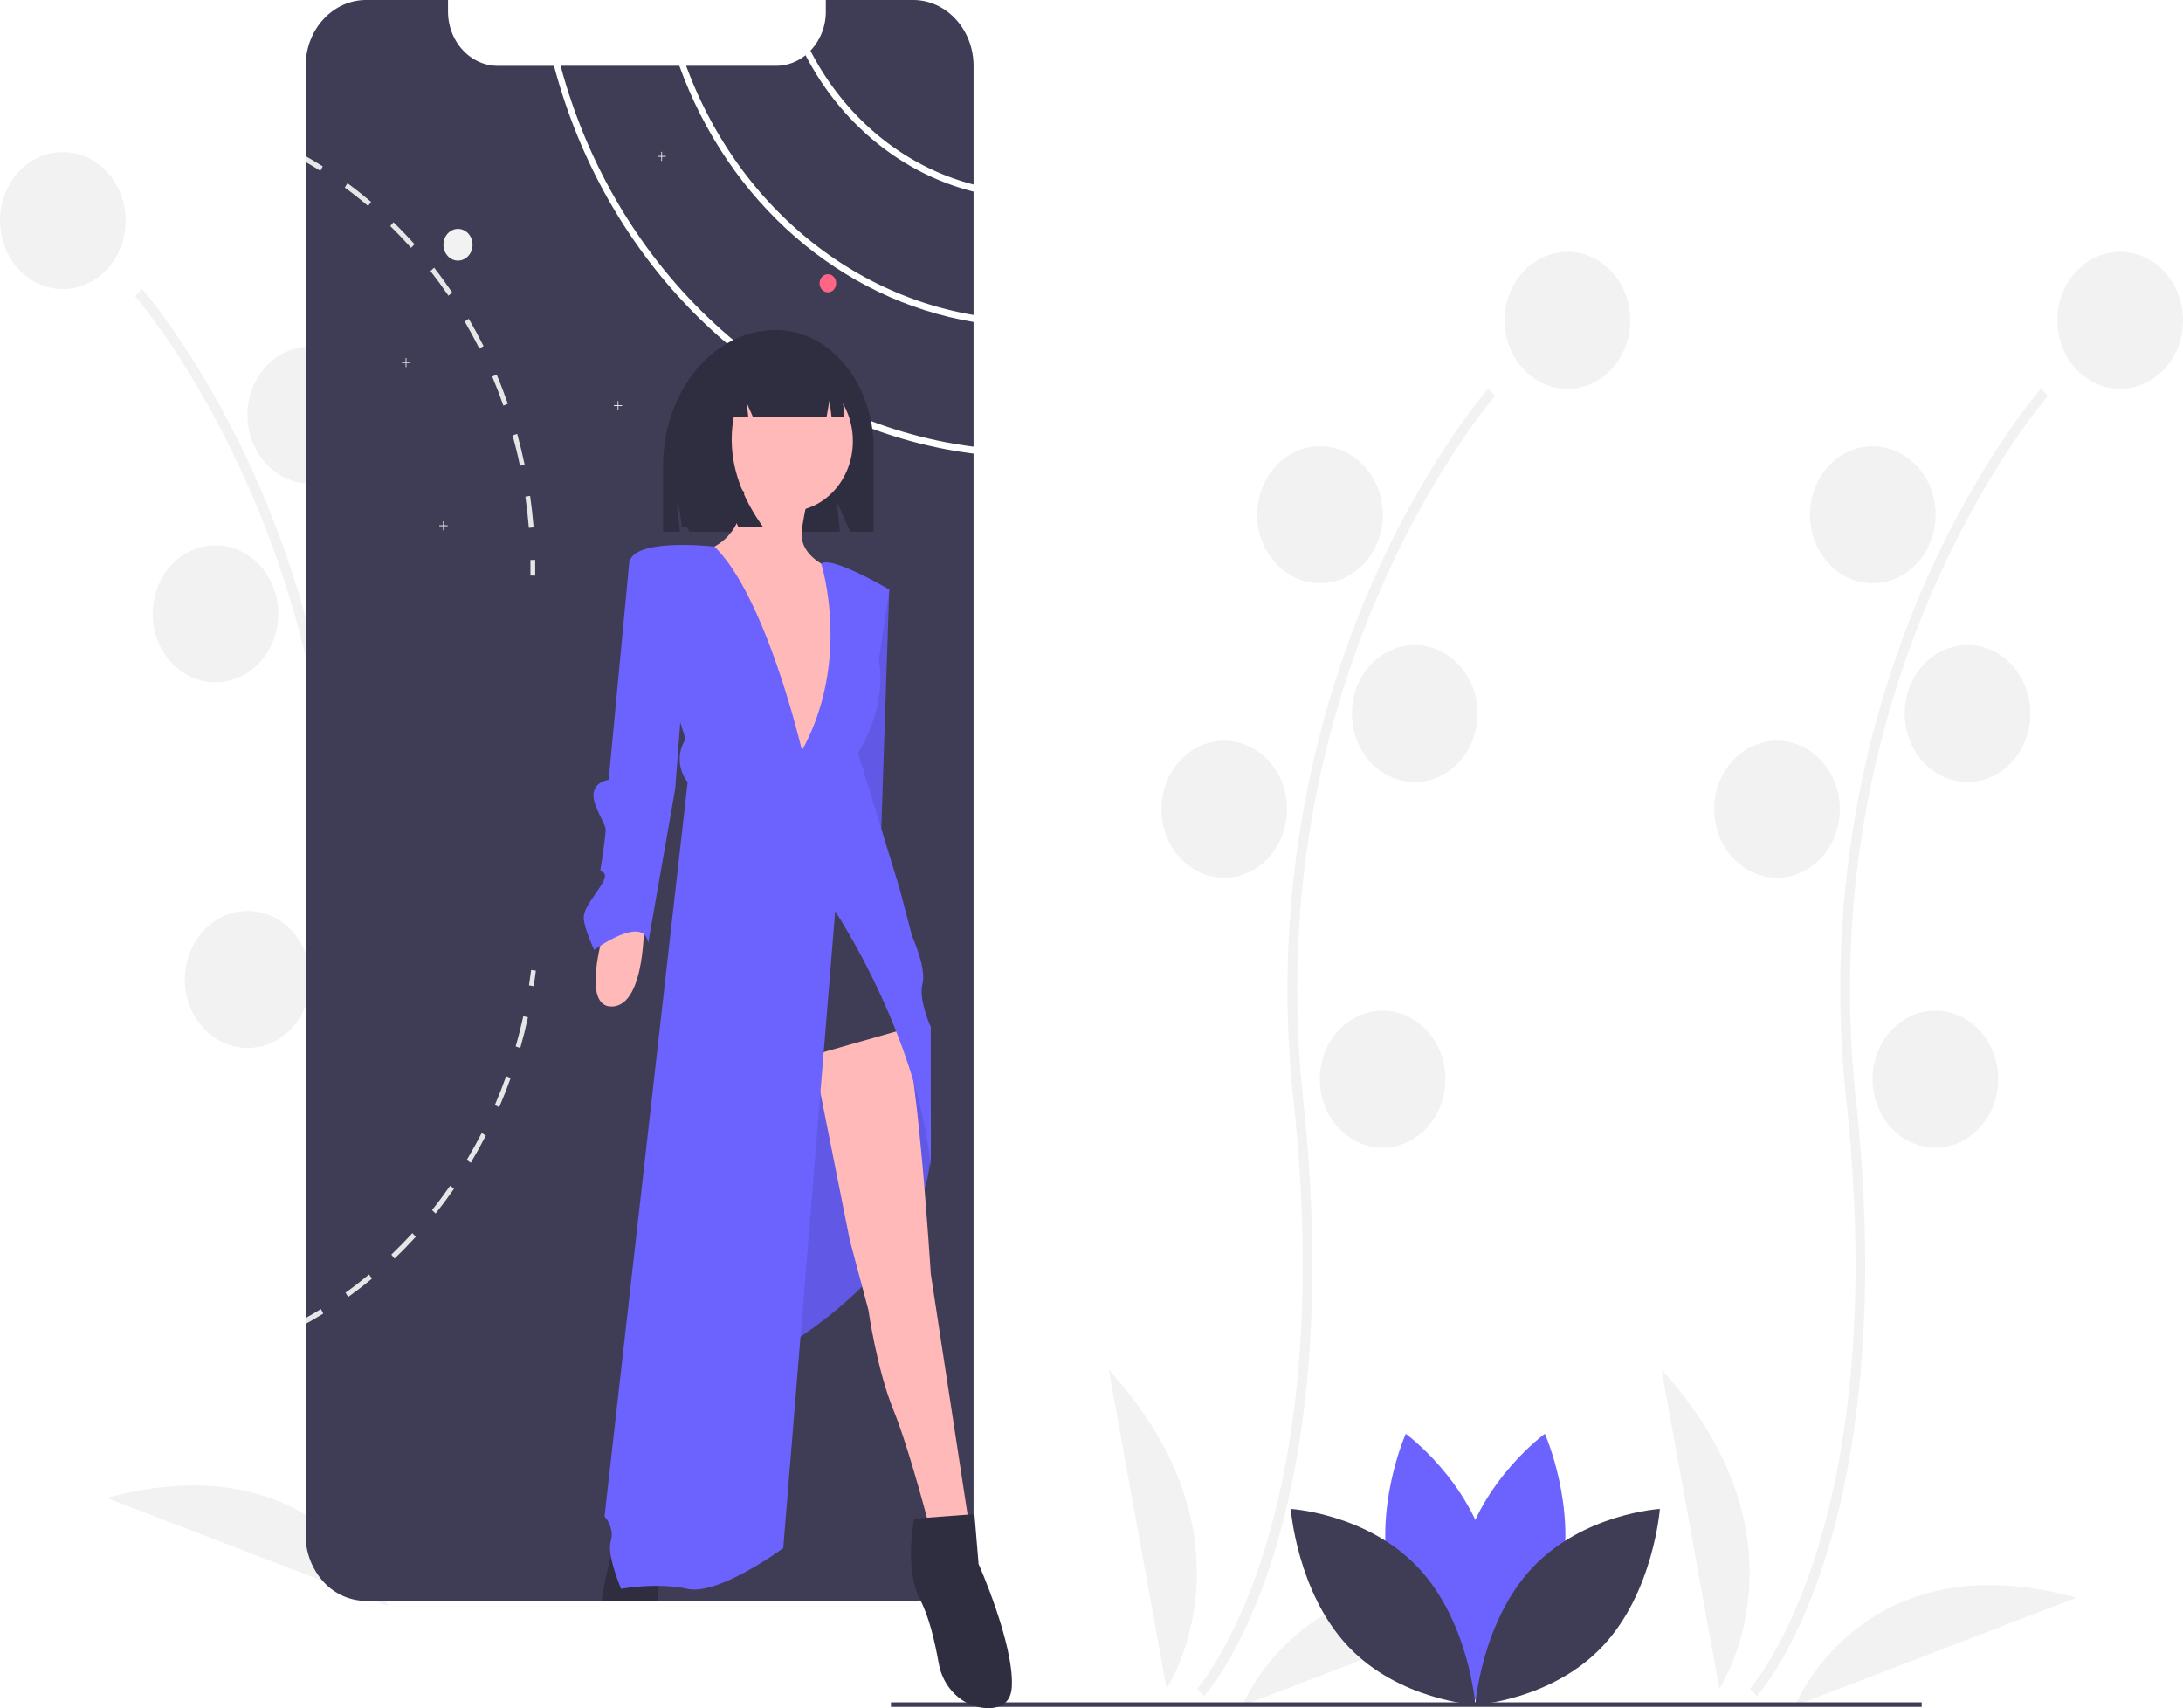 <svg xmlns="http://www.w3.org/2000/svg" width="665.959" height="521.095" viewBox="0 0 665.959 521.095">
  <g id="Group_2" data-name="Group 2" transform="translate(-0.007 0)">
    <path id="Path_18" data-name="Path 18" d="M228.593,599.462c-.46-.5-11.366-12.542-20.61-41.12-8.481-26.219-17.039-71.94-9.644-140.866C212.349,286.9,140.5,203.686,139.776,202.861l2.127-2.227c.185.209,18.657,21.385,35.092,58.56A310.856,310.856,0,0,1,201.267,417.85c-13.986,130.352,28.97,178.858,29.406,179.334Z" transform="translate(-98.549 -112.479)" fill="#f2f2f2"/>
    <ellipse id="Ellipse_3" data-name="Ellipse 3" cx="19.16" cy="20.893" rx="19.16" ry="20.893" transform="translate(0.007 46.407)" fill="#f2f2f2"/>
    <ellipse id="Ellipse_4" data-name="Ellipse 4" cx="19.16" cy="20.893" rx="19.16" ry="20.893" transform="translate(75.489 105.72)" fill="#f2f2f2"/>
    <ellipse id="Ellipse_5" data-name="Ellipse 5" cx="19.16" cy="20.893" rx="19.16" ry="20.893" transform="translate(46.586 166.356)" fill="#f2f2f2"/>
    <ellipse id="Ellipse_6" data-name="Ellipse 6" cx="19.16" cy="20.893" rx="19.16" ry="20.893" transform="translate(104.704 195.551)" fill="#6c63ff"/>
    <ellipse id="Ellipse_7" data-name="Ellipse 7" cx="19.16" cy="20.893" rx="19.16" ry="20.893" transform="translate(56.39 277.899)" fill="#f2f2f2"/>
    <path id="Path_19" data-name="Path 19" d="M292.544,730.823s-29.8-45.006,17.649-97.345Z" transform="translate(-151.088 -246.088)" fill="#f2f2f2"/>
    <path id="Path_20" data-name="Path 20" d="M211.892,765.369s-20.367-50.875-85.828-32.963Z" transform="translate(-93.53 -275.445)" fill="#f2f2f2"/>
    <path id="Path_21" data-name="Path 21" d="M918.923,643.462c.46-.5,11.366-12.542,20.61-41.12,8.481-26.219,17.039-71.94,9.644-140.866-14.011-130.575,57.834-213.79,58.563-214.616l-2.127-2.227c-.185.209-18.657,21.385-35.092,58.56A310.856,310.856,0,0,0,946.249,461.85c13.987,130.351-28.97,178.858-29.406,179.334Z" transform="translate(-382.991 -126.061)" fill="#f2f2f2"/>
    <ellipse id="Ellipse_8" data-name="Ellipse 8" cx="19.16" cy="20.893" rx="19.16" ry="20.893" transform="translate(627.647 76.825)" fill="#f2f2f2"/>
    <ellipse id="Ellipse_9" data-name="Ellipse 9" cx="19.16" cy="20.893" rx="19.16" ry="20.893" transform="translate(552.168 136.138)" fill="#f2f2f2"/>
    <ellipse id="Ellipse_10" data-name="Ellipse 10" cx="19.16" cy="20.893" rx="19.16" ry="20.893" transform="translate(581.071 196.774)" fill="#f2f2f2"/>
    <ellipse id="Ellipse_11" data-name="Ellipse 11" cx="19.16" cy="20.893" rx="19.16" ry="20.893" transform="translate(522.952 225.969)" fill="#f2f2f2"/>
    <ellipse id="Ellipse_12" data-name="Ellipse 12" cx="19.16" cy="20.893" rx="19.16" ry="20.893" transform="translate(571.267 308.318)" fill="#f2f2f2"/>
    <path id="Path_22" data-name="Path 22" d="M891.932,774.823s29.8-45.006-17.649-97.345Z" transform="translate(-367.412 -259.669)" fill="#f2f2f2"/>
    <path id="Path_23" data-name="Path 23" d="M938.551,809.369s20.367-50.875,85.828-32.963Z" transform="translate(-390.937 -289.026)" fill="#f2f2f2"/>
    <path id="Path_24" data-name="Path 24" d="M652.923,643.462c.46-.5,11.365-12.542,20.61-41.12,8.481-26.219,17.039-71.94,9.644-140.866-14.01-130.575,57.834-213.79,58.563-214.616l-2.127-2.227c-.185.209-18.657,21.385-35.092,58.56A310.858,310.858,0,0,0,680.249,461.85c13.986,130.351-28.97,178.858-29.406,179.334Z" transform="translate(-285.623 -126.061)" fill="#f2f2f2"/>
    <ellipse id="Ellipse_13" data-name="Ellipse 13" cx="19.16" cy="20.893" rx="19.16" ry="20.893" transform="translate(459.018 76.825)" fill="#f2f2f2"/>
    <ellipse id="Ellipse_14" data-name="Ellipse 14" cx="19.16" cy="20.893" rx="19.16" ry="20.893" transform="translate(383.536 136.138)" fill="#f2f2f2"/>
    <ellipse id="Ellipse_15" data-name="Ellipse 15" cx="19.16" cy="20.893" rx="19.16" ry="20.893" transform="translate(412.439 196.774)" fill="#f2f2f2"/>
    <ellipse id="Ellipse_16" data-name="Ellipse 16" cx="19.16" cy="20.893" rx="19.16" ry="20.893" transform="translate(354.321 225.969)" fill="#f2f2f2"/>
    <ellipse id="Ellipse_17" data-name="Ellipse 17" cx="19.16" cy="20.893" rx="19.16" ry="20.893" transform="translate(402.635 308.318)" fill="#f2f2f2"/>
    <path id="Path_25" data-name="Path 25" d="M625.932,774.823s29.8-45.006-17.649-97.345Z" transform="translate(-270.044 -259.669)" fill="#f2f2f2"/>
    <path id="Path_26" data-name="Path 26" d="M672.551,809.369s20.367-50.875,85.828-32.963Z" transform="translate(-293.569 -289.026)" fill="#f2f2f2"/>
    <path id="Path_27" data-name="Path 27" d="M492.618,176.723V139.087c-21.677-5.429-40.272-20.523-51.261-41.61h0a14.267,14.267,0,0,1-9.015,3.235H404.936C419.813,141.149,453.137,170.037,492.618,176.723Z" transform="translate(-195.61 -80.637)" fill="#3f3d56"/>
    <path id="Path_28" data-name="Path 28" d="M514.511,129.411V93.257c0-11.123-8.267-20.142-18.467-20.138H469.437V76.61a17.287,17.287,0,0,1-4.69,11.98c10.628,20.593,28.674,35.4,49.765,40.821Z" transform="translate(-217.503 -73.119)" fill="#3f3d56"/>
    <path id="Path_29" data-name="Path 29" d="M297.606,93.2H280.469c-8.4,0-15.2-7.428-15.2-16.585V73.119H240.3c-10.2,0-18.469,9.018-18.467,20.14V541.374a21.064,21.064,0,0,0,5.4,14.241A17.691,17.691,0,0,0,240.3,561.5H407.127a16.5,16.5,0,0,0,2.276-.152c9.241-1.257,16.181-9.817,16.191-19.972V211.492C364.919,203.826,314.362,156.616,297.606,93.2Z" transform="translate(-128.586 -73.119)" fill="#3f3d56"/>
    <path id="Path_30" data-name="Path 30" d="M380.741,102.159H344.516C361.19,164.4,410.878,210.716,470.5,218.349V180.311c-40.548-6.761-74.738-36.529-89.76-78.152Z" transform="translate(-173.493 -82.083)" fill="#3f3d56"/>
    <rect id="Rectangle_8" data-name="Rectangle 8" width="314.441" height="1.383" transform="translate(271.812 519.324)" fill="#3f3d56"/>
    <ellipse id="Ellipse_18" data-name="Ellipse 18" cx="4.438" cy="4.839" rx="4.438" ry="4.839" transform="translate(135.286 69.823)" fill="#f2f2f2"/>
    <path id="Path_31" data-name="Path 31" d="M195.933,159.258h-1.155V158h-.225v1.26H193.4v.246h1.156v1.26h.225V159.5h1.155Z" transform="translate(-70.79 -48.77)" fill="#f2f2f2"/>
    <path id="Path_32" data-name="Path 32" d="M318.933,68.258h-1.155V67h-.225v1.26H316.4V68.5h1.156v1.26h.225V68.5h1.155Z" transform="translate(-115.813 -20.681)" fill="#f2f2f2"/>
    <path id="Path_33" data-name="Path 33" d="M213.933,231.258h-1.155V230h-.225v1.26H211.4v.246h1.156v1.26h.225V231.5h1.155Z" transform="translate(-77.378 -70.995)" fill="#f2f2f2"/>
    <path id="Path_34" data-name="Path 34" d="M297.933,178.258h-1.155V177h-.225v1.26H295.4v.246h1.156v1.26h.225V178.5h1.155Z" transform="translate(-108.126 -54.635)" fill="#f2f2f2"/>
    <path id="Path_35" data-name="Path 35" d="M417.933,211.258h-1.155V210h-.225v1.26H415.4v.246h1.156v1.26h.225V211.5h1.155Z" transform="translate(-152.052 -64.821)" fill="#f2f2f2"/>
    <ellipse id="Ellipse_19" data-name="Ellipse 19" cx="2.536" cy="2.765" rx="2.536" ry="2.765" transform="translate(250.032 83.649)" fill="#ff6584"/>
    <path id="Path_36" data-name="Path 36" d="M329.015,291.917l-1.439.242c.45,3.139.805,6.346,1.065,9.52l1.452-.138C329.833,298.326,329.472,295.09,329.015,291.917Z" transform="translate(-167.292 -140.656)" fill="#e6e6e6"/>
    <path id="Path_37" data-name="Path 37" d="M322.831,264.577l-1.395.463c.843,3.042,1.6,6.16,2.238,9.264l1.426-.353C324.447,270.813,323.68,267.66,322.831,264.577Z" transform="translate(-165.045 -132.217)" fill="#e6e6e6"/>
    <path id="Path_38" data-name="Path 38" d="M312.961,238.357l-1.325.664c1.217,2.9,2.358,5.869,3.392,8.842l1.363-.56C315.345,244.3,314.2,241.281,312.961,238.357Z" transform="translate(-161.458 -124.124)" fill="#e6e6e6"/>
    <path id="Path_39" data-name="Path 39" d="M299.616,213.777l-1.23.85c1.566,2.682,3.068,5.461,4.463,8.247l1.281-.76C302.722,219.294,301.2,216.487,299.616,213.777Z" transform="translate(-156.607 -116.536)" fill="#e6e6e6"/>
    <path id="Path_40" data-name="Path 40" d="M283.025,191.247l-1.109,1.03c1.889,2.42,3.728,4.95,5.465,7.508l1.167-.947C286.8,196.252,284.94,193.694,283.025,191.247Z" transform="translate(-150.579 -109.582)" fill="#e6e6e6"/>
    <path id="Path_41" data-name="Path 41" d="M263.526,171.187l-.97,1.182c2.181,2.122,4.317,4.355,6.352,6.63l1.046-1.113C267.894,175.584,265.732,173.33,263.526,171.187Z" transform="translate(-143.492 -103.39)" fill="#e6e6e6"/>
    <path id="Path_42" data-name="Path 42" d="M241.494,153.967l-.818,1.314c2.422,1.777,4.818,3.671,7.119,5.627l.9-1.251C246.363,157.679,243.941,155.764,241.494,153.967Z" transform="translate(-135.483 -98.074)" fill="#e6e6e6"/>
    <path id="Path_43" data-name="Path 43" d="M221.836,142.007v1.8c1.515.864,3.018,1.77,4.488,2.7l.729-1.376Q224.486,143.507,221.836,142.007Z" transform="translate(-128.587 -94.383)" fill="#e6e6e6"/>
    <path id="Path_44" data-name="Path 44" d="M329.326,505.825c.236-1.546.453-3.124.643-4.691l1.445.209c-.193,1.584-.411,3.18-.65,4.743Z" transform="translate(-167.933 -205.236)" fill="#e6e6e6"/>
    <path id="Path_45" data-name="Path 45" d="M322.917,530.77l1.393.473c.874-3.072,1.665-6.219,2.35-9.355l-1.42-.366C324.561,524.624,323.785,527.732,322.917,530.77Z" transform="translate(-165.587 -211.53)" fill="#e6e6e6"/>
    <path id="Path_46" data-name="Path 46" d="M312.875,556.8l1.323.676c1.258-2.909,2.435-5.906,3.5-8.907l-1.36-.579C315.285,550.956,314.12,553.921,312.875,556.8Z" transform="translate(-161.911 -219.699)" fill="#e6e6e6"/>
    <path id="Path_47" data-name="Path 47" d="M299.364,581.3l1.222.865c1.612-2.7,3.159-5.491,4.6-8.3l-1.271-.778C302.493,575.862,300.959,578.625,299.364,581.3Z" transform="translate(-156.965 -227.445)" fill="#e6e6e6"/>
    <path id="Path_48" data-name="Path 48" d="M282.647,603.776l1.1,1.044c1.939-2.439,3.82-4.976,5.6-7.543l-1.167-.952C286.429,598.862,284.568,601.368,282.647,603.776Z" transform="translate(-150.846 -234.62)" fill="#e6e6e6"/>
    <path id="Path_49" data-name="Path 49" d="M263.072,623.818l.96,1.2c2.229-2.121,4.409-4.358,6.492-6.631l-1.031-1.126C267.434,619.505,265.272,621.712,263.072,623.818Z" transform="translate(-143.681 -241.08)" fill="#e6e6e6"/>
    <path id="Path_50" data-name="Path 50" d="M241.02,641.061l.805,1.33c2.461-1.772,4.906-3.662,7.251-5.608l-.881-1.269C245.872,637.444,243.458,639.312,241.02,641.061Z" transform="translate(-135.609 -246.716)" fill="#e6e6e6"/>
    <path id="Path_51" data-name="Path 51" d="M227.218,652.153c-1.762,1.085-3.563,2.136-5.382,3.132V653.5c1.572-.871,3.132-1.791,4.66-2.724Z" transform="translate(-128.587 -251.427)" fill="#e6e6e6"/>
    <path id="Path_52" data-name="Path 52" d="M330,320.209l1.457-.029c.027,1.6.029,3.218.006,4.8l-1.457-.025C330.029,323.391,330.027,321.8,330,320.209Z" transform="translate(-168.18 -149.38)" fill="#e6e6e6"/>
    <path id="Path_53" data-name="Path 53" d="M428.19,218.741h0c16.5,0,29.875,16.187,29.875,36.155v25.369H450.91l-4.142-9.4,1.036,9.4h-45.99l-3.766-8.545.941,8.545h-5.178v-19.92C393.811,237.368,409.2,218.741,428.19,218.741Z" transform="translate(-191.537 -118.069)" fill="#2f2e41"/>
    <path id="Path_54" data-name="Path 54" d="M364.084,482.024s-7.607,24.2,2.536,23.505,9.509-26.27,9.509-26.27Z" transform="translate(-179.653 -198.484)" fill="#ffb9b9"/>
    <path id="Path_55" data-name="Path 55" d="M376.585,320.259h-6.974l-6.34,67.059s-6.973.691-3.8,8.3,3.17,4.839,2.536,10.37-1.268,8.3-1.268,8.987,3.17,0,0,4.839-5.072,6.913-5.072,9.679,3.17,9.679,3.17,9.679,15.215-11.061,16.483-2.074l8.241-47.01,2.536-33.184Z" transform="translate(-177.574 -149.405)" fill="#6c63ff"/>
    <path id="Path_56" data-name="Path 56" d="M414.06,260.14h5.072L416.6,336.186,403.917,307.15Z" transform="translate(-147.85 -80.299)" fill="#6c63ff"/>
    <path id="Path_57" data-name="Path 57" d="M414.06,260.14h5.072L416.6,336.186,403.917,307.15Z" transform="translate(-147.85 -80.299)" opacity="0.1"/>
    <path id="Path_58" data-name="Path 58" d="M428.174,625.093s50.677-24.165,55.98-61.6a45.062,45.062,0,0,0,.442-5.622c.634-40.622-8.241-49.609-8.241-49.609l-57.69,9.678Z" transform="translate(-200.635 -207.436)" fill="#6c63ff"/>
    <path id="Path_59" data-name="Path 59" d="M428.174,625.093s50.677-24.165,55.98-61.6a45.062,45.062,0,0,0,.442-5.622c.634-40.622-8.241-49.609-8.241-49.609l-57.69,9.678Z" transform="translate(-200.635 -207.436)" opacity="0.1"/>
    <path id="Path_60" data-name="Path 60" d="M463.665,525.912l12.679,63.6,5.706,21.431s2.536,17.974,7.607,30.418S501.068,678.7,501.068,678.7h12.045l-12.045-78.811s-4.438-71.9-9.509-77.428S463.665,525.912,463.665,525.912Z" transform="translate(-217.107 -211.262)" fill="#ffb9b9"/>
    <ellipse id="Ellipse_20" data-name="Ellipse 20" cx="19.653" cy="21.431" rx="19.653" ry="21.431" transform="translate(220.883 113.128)" fill="#ffb9b9"/>
    <path id="Path_61" data-name="Path 61" d="M424.051,284.259s2.536,17.283-12.045,22.122,31.064,74.663,31.064,74.663,20.287-61.528,15.215-67.059c0,0-18.385-2.765-16.483-14.518s3.17-13.135,3.17-13.135Z" transform="translate(-197.145 -138.292)" fill="#ffb9b9"/>
    <path id="Path_62" data-name="Path 62" d="M369.917,437.186l43.743-12.444L390.2,361.14Z" transform="translate(-135.404 -111.475)" fill="#3f3d56"/>
    <path id="Path_63" data-name="Path 63" d="M532.485,741.259,514.1,742.642s-3.17,15.209,1.9,24.888c2.663,5.081,4.452,12.83,5.55,19.045,1.307,7.8,7.407,13.568,14.674,13.872,4,.108,7.415-1.379,7.669-6.647.634-13.135-10.143-37.331-10.143-37.331Z" transform="translate(-235.21 -279.357)" fill="#2f2e41"/>
    <path id="Path_64" data-name="Path 64" d="M381.651,771.749H364.325a94.544,94.544,0,0,1,2.821-13.508v-.007c.678-2.434,1.2-3.975,1.2-3.975l12.679,8.3.311,4.618Z" transform="translate(-180.744 -283.37)" fill="#2f2e41"/>
    <path id="Path_65" data-name="Path 65" d="M425.891,376.271s-10.919-46.925-26.7-62.177c0,0-24.653-2.808-25.921,4.8l17.117,53.923a11.364,11.364,0,0,0,.634,13.135L365.665,609.939s3.17,3.457,1.9,7.6,3.17,14.518,3.17,14.518,10.777-2.074,20.286,0,29.162-12.444,29.162-12.444l15.849-194.262s25.358,38.023,29.162,78.12V460.613s-3.8-8.3-2.536-13.135-3.17-14.518-3.17-14.518l-3.8-14.518-12.679-41.479s8.875-13.135,6.34-28.344l3.17-21.431s-17.437-10.295-20.764-7.913C431.753,319.274,441.106,348.618,425.891,376.271Z" transform="translate(-181.235 -147.345)" fill="#6c63ff"/>
    <path id="Path_66" data-name="Path 66" d="M417.276,227.909a15.294,15.294,0,0,1,12.363-6.879h.587c11.309,0,20.476,11.159,20.476,24.925h-3.789l-.612-5.08-.9,5.08H422.929l-1.883-4.3.471,4.3H417.1q-3.095,16.76,8.893,33.52h-7.532l-3.766-8.595.941,8.595H401.275l-2.824-19.768C398.451,244.9,406.339,232.348,417.276,227.909Z" transform="translate(-193.236 -118.775)" fill="#2f2e41"/>
    <path id="Path_67" data-name="Path 67" d="M807.25,751.529c-5.666,22.839-25.072,36.984-25.072,36.984s-10.22-22.885-4.555-45.724,25.072-36.984,25.072-36.984S812.915,728.691,807.25,751.529Z" transform="translate(-331.404 -268.413)" fill="#6c63ff"/>
    <path id="Path_68" data-name="Path 68" d="M743.054,751.529c5.666,22.839,25.072,36.984,25.072,36.984s10.22-22.885,4.555-45.724-25.072-36.984-25.072-36.984S737.388,728.691,743.054,751.529Z" transform="translate(-318.75 -268.413)" fill="#6c63ff"/>
    <path id="Path_69" data-name="Path 69" d="M734.74,756.856c15.547,16.5,17.446,41.874,17.446,41.874s-23.307-1.388-38.854-17.892-17.446-41.874-17.446-41.874S719.193,740.353,734.74,756.856Z" transform="translate(-302.111 -278.649)" fill="#3f3d56"/>
    <path id="Path_70" data-name="Path 70" d="M802.139,756.856c-15.547,16.5-17.446,41.874-17.446,41.874s23.307-1.388,38.854-17.892,17.445-41.874,17.445-41.874S817.685,740.353,802.139,756.856Z" transform="translate(-334.618 -278.649)" fill="#3f3d56"/>
  </g>
</svg>
